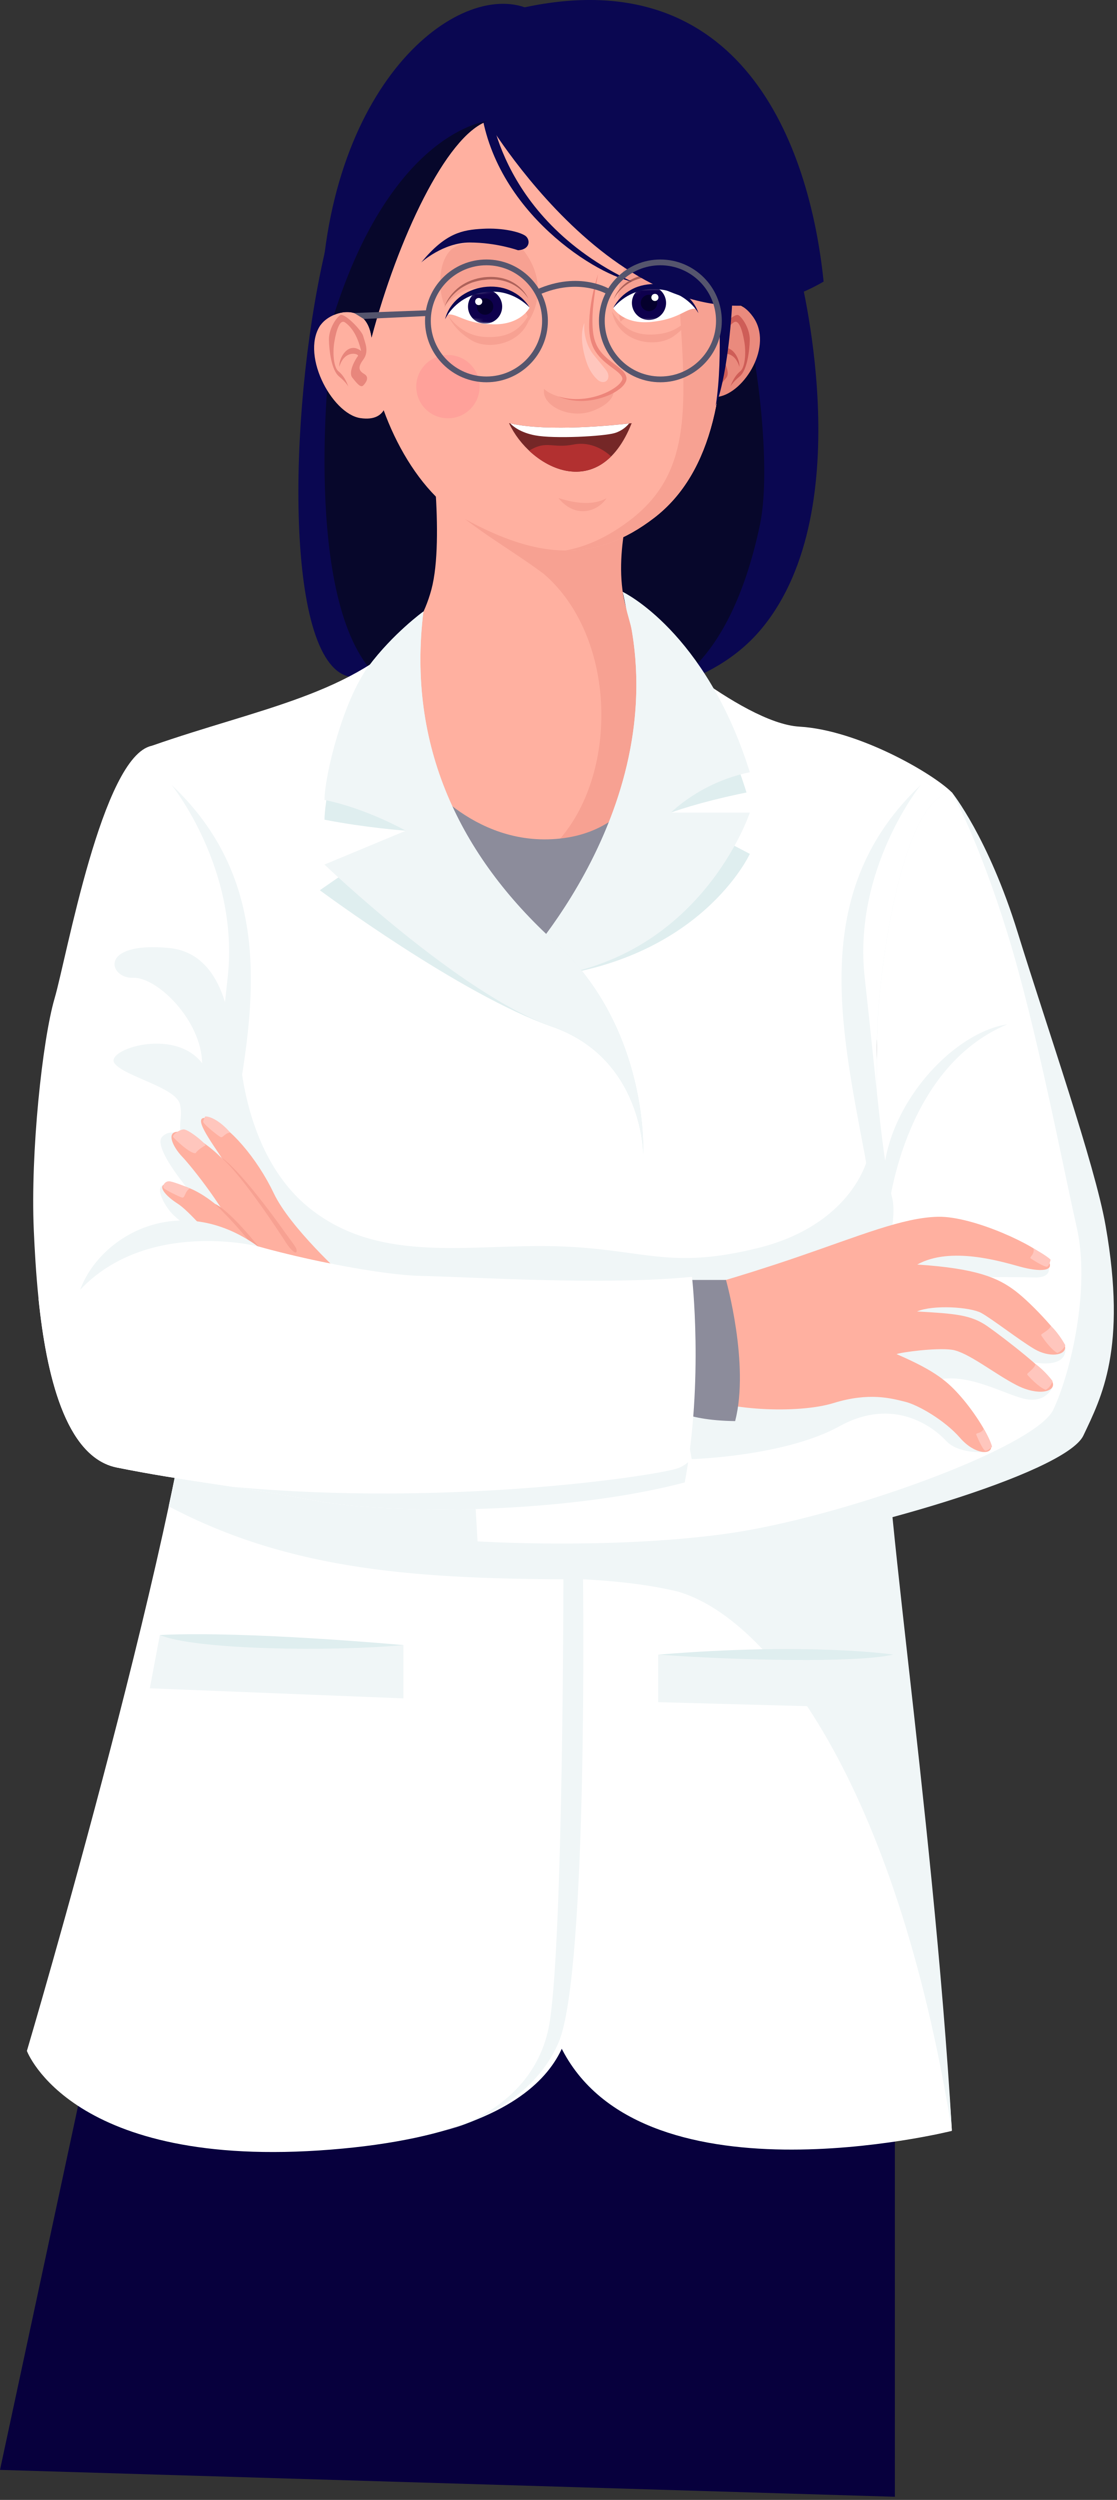 <svg width="290" height="649" viewBox="0 0 290 649" fill="none" xmlns="http://www.w3.org/2000/svg">
<rect x="0" y="0" width="290" height="649" fill="#333333" stroke="none"/>
<path d="M207.399 70.003C207.399 70.003 223.675 131.632 197.864 163.041C172.036 194.45 108.432 177.996 91.225 175.756C74.018 173.516 74.449 108.614 84.294 65.61C91.622 33.529 207.399 70.003 207.399 70.003Z" fill="#0A0751"/>
<path d="M85.38 95.778C85.38 95.778 78.277 161.042 99.674 177.152C121.088 192.761 171.485 178.943 171.485 178.943C171.485 178.943 189.226 174.653 197.313 136.163C200.657 120.209 195.795 84.183 190.813 73.156C185.83 62.147 168.243 61.371 168.243 61.371L85.38 95.778Z" fill="#07072B"/>
<path d="M167.916 176.152V169.019C165.019 167.434 162.347 164.953 160.657 161.094C155.019 148.241 159.726 129.375 159.726 129.375L111.415 110.561C111.415 110.561 115.57 139.747 112.001 153.048C108.432 166.349 99.622 171.156 99.622 171.156C99.622 171.156 76.984 241.83 128.381 243.708C172.864 245.327 170.899 201.962 174.226 190.832L167.916 176.152Z" fill="#FFB0A0"/>
<path d="M102.174 218.536C114.898 230.407 135.26 229.563 145.45 217.692C160.726 199.894 159.881 165.126 141.209 149.016C131.967 142.09 121.329 136.542 113.105 127.98C112.536 118.504 111.398 110.561 111.398 110.561L164.002 129.358C164.002 129.358 158.036 147.983 163.674 160.853C165.364 164.712 168.192 167.865 171.088 169.45L181.123 186.645V196.5C177.795 207.63 172.847 245.327 128.364 243.708C104.139 242.829 96.363 226.668 94.915 209.835C97.156 212.833 99.57 215.762 102.174 218.536Z" fill="#F7A192"/>
<path d="M184.709 82.219C184.709 82.219 190.106 74.724 195.485 82.219C200.882 89.713 193.278 101.877 186.571 102.997C179.847 104.1 180.14 101.412 180.571 98.811C181.002 96.209 184.709 82.219 184.709 82.219Z" fill="#EA8A7D"/>
<path d="M189.623 100.378C189.623 100.378 190.106 99.31 192.037 97.725C193.968 96.14 194.588 91.144 194.657 88.301C194.726 85.458 192.864 82.598 191.761 81.84C190.657 81.082 186.088 85.82 185.743 87.284C185.399 88.731 184.088 91.144 185.743 93.366C187.399 95.589 186.709 96.347 185.399 97.156C184.088 97.984 185.054 99.379 185.743 100.068C186.433 100.757 187.416 99.5 188.588 98.035C189.761 96.588 187.64 93.022 187.14 92.453C186.64 91.884 190.571 90.558 191.968 95.244C192.106 92.78 189.554 88.542 186.295 91.126C187.33 86.629 189.157 84.631 190.485 83.701C191.83 82.77 192.744 85.768 193.244 88.714C193.744 91.66 193.433 95.468 192.14 96.433C190.881 97.432 190.002 99.207 189.623 100.378Z" fill="#CE5D57"/>
<path d="M95.674 83.856C95.674 83.856 89.639 76.361 83.604 83.856C77.57 91.35 86.035 107.442 93.57 108.545C101.105 109.648 100.794 103.032 100.312 100.43C99.811 97.846 95.674 83.856 95.674 83.856Z" fill="#FFB0A0"/>
<path d="M90.432 100.378C90.432 100.378 89.949 99.31 88.018 97.725C86.087 96.14 85.466 91.144 85.398 88.301C85.329 85.458 87.191 82.598 88.294 81.84C89.398 81.082 93.967 85.82 94.311 87.284C94.656 88.731 95.967 91.144 94.311 93.366C92.656 95.589 93.346 96.347 94.656 97.156C95.967 97.984 95.001 99.379 94.311 100.068C93.622 100.757 92.639 99.5 91.467 98.035C90.294 96.588 92.415 93.022 92.915 92.453C93.415 91.884 89.484 90.558 88.087 95.244C87.949 92.78 90.501 88.542 93.76 91.126C92.725 86.629 90.898 84.631 89.57 83.701C88.225 82.77 87.311 85.768 86.811 88.714C86.311 91.66 86.622 95.468 87.915 96.433C89.191 97.432 90.07 99.207 90.432 100.378Z" fill="#E8867C"/>
<path d="M169.847 33.839C169.847 33.839 185.623 47.295 187.364 73.552C189.088 99.81 185.243 122.604 169.847 134.423C154.45 146.26 139.622 145.14 120.674 134.716C106.536 126.929 96.415 104.634 95.846 88.37C95.277 72.105 94.691 48.639 109.415 33.839C124.139 19.022 157.536 24.691 169.847 33.839Z" fill="#FFB0A0"/>
<path d="M163.674 134.957C179.071 123.121 178.261 106.977 176.519 80.72C174.795 54.463 163.674 34.373 163.674 34.373C156.467 29.032 142.053 24.88 128.381 25.311C143.674 23.105 161.554 27.689 169.847 33.839C169.847 33.839 185.623 47.295 187.364 73.552C189.088 99.81 185.243 122.604 169.847 134.423C162.209 140.298 154.709 142.969 146.778 142.917C152.485 141.866 158.036 139.282 163.674 134.957Z" fill="#F7A192"/>
<path d="M186.192 74.362C186.192 74.362 187.933 91.919 185.813 105.375C189.313 96.157 190.295 77.774 190.175 75.241C190.071 72.708 186.192 74.362 186.192 74.362Z" fill="#0A0751"/>
<path opacity="0.56" d="M108.07 100.378C108.07 104.927 111.76 108.597 116.294 108.597C120.846 108.597 124.519 104.91 124.519 100.378C124.519 95.83 120.829 92.16 116.294 92.16C111.743 92.16 108.07 95.83 108.07 100.378Z" fill="#FF9797"/>
<path d="M137.277 83.304C137.277 83.304 143.622 74.483 135.553 64.525C126.898 63.232 121.07 61.888 117.501 64.525C113.95 67.16 113.45 74.914 115.467 79.341C119.157 75.861 121.536 73.38 129.812 75.689C132.605 76.826 136.743 79.772 137.277 83.304Z" fill="#F7A192"/>
<path d="M161.105 83.528C161.105 83.528 158.502 74.862 163.881 65.61C168.209 63.474 174.761 63.336 174.761 63.336L182.416 81.564C182.416 81.564 171.899 79.962 168.261 80.41C163.347 80.996 161.105 83.528 161.105 83.528Z" fill="#F7A192"/>
<path d="M137.502 79.841C137.502 79.841 134.433 74.655 127.088 75.017C119.743 75.396 116.243 81.65 116.243 81.65C118.708 81.323 120.674 84.062 128.001 84.2C135.329 84.338 137.502 79.841 137.502 79.841Z" fill="white"/>
<mask id="mask0_18_36084" style="mask-type:luminance" maskUnits="userSpaceOnUse" x="116" y="74" width="22" height="11">
<path d="M137.502 79.841C137.502 79.841 134.433 74.655 127.088 75.017C119.743 75.396 116.243 81.65 116.243 81.65C118.708 81.323 120.674 84.062 128.001 84.2C135.329 84.338 137.502 79.841 137.502 79.841Z" fill="white"/>
</mask>
<g mask="url(#mask0_18_36084)">
<path d="M121.605 78.652C121.088 81.047 122.605 83.408 125.001 83.925C127.398 84.441 129.76 82.925 130.277 80.53C130.795 78.136 129.277 75.775 126.881 75.258C124.484 74.741 122.122 76.258 121.605 78.652Z" fill="#0E004D"/>
<path d="M123.846 79.135C123.605 80.289 124.329 81.409 125.484 81.668C126.639 81.909 127.76 81.185 128.019 80.031C128.26 78.876 127.536 77.757 126.381 77.498C125.243 77.257 124.105 77.998 123.846 79.135Z" fill="#05002D"/>
<path d="M123.381 78.084C123.277 78.584 123.588 79.083 124.088 79.187C124.588 79.29 125.088 78.98 125.191 78.48C125.295 77.981 124.984 77.481 124.484 77.377C123.984 77.257 123.484 77.584 123.381 78.084Z" fill="white"/>
</g>
<path d="M137.502 79.841C136.346 77.912 134.553 76.326 132.415 75.413C130.295 74.431 127.864 74.225 125.57 74.535C123.277 74.862 121.036 75.775 119.226 77.222C117.432 78.687 116.07 80.686 115.553 82.874C116.57 80.875 118.105 79.273 119.846 78.067C121.622 76.895 123.639 76.137 125.76 75.861C127.864 75.568 130.019 75.689 132.036 76.395C134.036 77.067 135.933 78.256 137.502 79.841Z" fill="#0A0751"/>
<path d="M116.45 82.012C116.45 82.012 117.622 85.475 122.415 88.352C127.208 91.23 136.95 88.99 137.881 80.703C135.398 85.458 132.209 87.835 125.864 87.474C119.536 87.129 116.45 82.012 116.45 82.012Z" fill="#F7A192"/>
<path d="M137.174 77.532C136.226 75.499 134.45 73.863 132.381 72.898C130.295 71.933 127.915 71.726 125.657 71.985C123.398 72.26 121.174 73.07 119.329 74.431C117.536 75.81 116.001 77.653 115.398 79.824C115.794 78.773 116.45 77.86 117.174 77.033C117.898 76.206 118.725 75.465 119.622 74.845C120.536 74.259 121.519 73.742 122.536 73.363C123.57 73.036 124.639 72.743 125.726 72.657C126.812 72.484 127.915 72.501 129.001 72.588C130.088 72.725 131.157 72.967 132.157 73.38C134.174 74.19 135.984 75.637 137.174 77.532Z" fill="#AD625A"/>
<path d="M159.209 79.979C159.209 79.979 161.864 74.569 169.226 74.362C176.588 74.173 180.554 80.134 180.554 80.134C178.071 79.996 176.312 82.891 169.019 83.58C161.726 84.286 159.209 79.979 159.209 79.979Z" fill="white"/>
<mask id="mask1_18_36084" style="mask-type:luminance" maskUnits="userSpaceOnUse" x="159" y="74" width="22" height="10">
<path d="M159.209 79.979C159.209 79.979 161.864 74.569 169.226 74.362C176.588 74.173 180.554 80.134 180.554 80.134C178.071 79.996 176.312 82.891 169.019 83.58C161.726 84.286 159.209 79.979 159.209 79.979Z" fill="white"/>
</mask>
<g mask="url(#mask1_18_36084)">
<path d="M172.743 77.377C173.45 79.721 172.106 82.184 169.761 82.891C167.416 83.597 164.95 82.253 164.243 79.91C163.536 77.567 164.881 75.103 167.226 74.397C169.571 73.708 172.037 75.034 172.743 77.377Z" fill="#0E004D"/>
<path d="M170.537 78.032C170.881 79.152 170.226 80.341 169.105 80.685C167.985 81.03 166.795 80.375 166.45 79.255C166.105 78.135 166.761 76.947 167.881 76.602C169.002 76.275 170.192 76.912 170.537 78.032Z" fill="#05002D"/>
<path d="M170.916 76.947C171.071 77.446 170.778 77.963 170.295 78.101C169.795 78.256 169.278 77.963 169.14 77.481C169.002 76.998 169.278 76.464 169.761 76.326C170.261 76.171 170.778 76.447 170.916 76.947Z" fill="white"/>
</g>
<path d="M159.209 79.979C160.209 77.963 161.881 76.257 163.933 75.172C165.967 74.035 168.381 73.639 170.692 73.759C173.002 73.897 175.312 74.638 177.226 75.947C179.14 77.257 180.64 79.152 181.33 81.288C180.157 79.376 178.502 77.894 176.674 76.826C174.812 75.792 172.743 75.189 170.605 75.086C168.485 74.948 166.347 75.241 164.398 76.103C162.433 76.947 160.64 78.256 159.209 79.979Z" fill="#0A0751"/>
<path d="M180.347 80.496C180.347 80.496 179.45 84.045 174.899 87.284C170.347 90.523 160.45 89.059 158.881 80.858C161.726 85.406 165.088 87.525 171.381 86.681C177.674 85.837 180.347 80.496 180.347 80.496Z" fill="#F7A192"/>
<path d="M159.347 77.636C160.14 75.534 161.778 73.776 163.778 72.639C165.795 71.502 168.14 71.123 170.398 71.209C172.674 71.313 174.95 71.933 176.898 73.156C178.795 74.397 180.467 76.103 181.226 78.239C180.743 77.222 180.036 76.361 179.243 75.603C178.467 74.828 177.571 74.156 176.623 73.621C175.657 73.105 174.657 72.674 173.605 72.364C172.536 72.105 171.467 71.898 170.364 71.898C169.278 71.812 168.174 71.916 167.105 72.071C166.036 72.295 164.985 72.605 164.019 73.105C162.071 74.087 160.398 75.654 159.347 77.636Z" fill="#AD625A"/>
<path d="M134.502 64.972C134.502 64.972 128.881 62.957 121.95 62.957C115.019 62.957 109.346 68.143 109.346 68.143C115.691 60.441 120.036 59.683 125.329 59.39C130.622 59.097 135.053 60.252 136.398 61.217C137.726 62.181 137.726 64.783 134.502 64.972Z" fill="#0A0751"/>
<path d="M161.898 66.833C161.898 66.833 167.519 64.817 174.45 64.817C181.381 64.817 187.054 70.003 187.054 70.003C180.709 62.302 176.364 61.544 171.071 61.251C165.778 60.958 161.347 62.112 160.002 63.077C158.674 64.042 158.674 66.644 161.898 66.833Z" fill="#0A0751"/>
<path d="M151.726 83.821C151.726 83.821 151.088 88.525 154.329 92.384C154.329 92.384 156.295 94.762 157.329 96.054C158.709 97.777 157.657 99.862 155.709 98.983C155.105 98.707 153.622 97.208 152.709 95.141C151.829 93.091 150.174 87.508 151.726 83.821Z" fill="#FFC6BD"/>
<path d="M159.295 101.36C159.295 101.36 159.95 104.289 153.985 106.633C148.036 108.976 140.484 105.358 141.26 100.964C143.553 103.325 152.95 105.823 159.295 101.36Z" fill="#F7A192"/>
<path d="M155.278 71.158C154.864 73.208 154.502 75.241 154.26 77.308C153.985 79.359 153.795 81.426 153.812 83.477C153.847 85.51 153.985 87.594 154.795 89.369C155.571 91.178 157.019 92.608 158.64 93.849C159.45 94.486 160.295 95.072 161.14 95.778C161.554 96.14 161.967 96.536 162.278 97.07C162.433 97.329 162.554 97.622 162.64 97.984C162.709 98.38 162.623 98.724 162.502 99.034C161.967 100.206 161.036 100.878 160.157 101.481C159.243 102.084 158.278 102.549 157.278 102.911C155.278 103.652 153.174 104.065 151.053 104.1C148.933 104.1 146.812 103.755 144.915 102.877C146.898 103.514 148.984 103.721 151.036 103.549C153.088 103.394 155.088 102.894 156.967 102.101C157.898 101.705 158.795 101.223 159.623 100.654C160.416 100.103 161.209 99.396 161.519 98.638C161.812 98.052 161.14 97.243 160.433 96.622C159.691 95.985 158.812 95.399 157.985 94.745C156.312 93.452 154.691 91.85 153.847 89.8C153.002 87.732 152.881 85.544 152.984 83.442C153.122 79.238 154.019 75.12 155.278 71.158Z" fill="#ED857A"/>
<path d="M145.019 129.358C144.778 129.065 152.243 132.235 157.433 129.358C155.519 132.442 149.743 135.043 145.019 129.358Z" fill="#F7A192"/>
<path d="M164.002 109.854C164.002 109.854 143.398 112.508 132.157 109.854C137.433 121.329 155.519 131.27 164.002 109.854Z" fill="#752727"/>
<path d="M132.467 109.923C142.553 112.18 159.726 110.354 163.312 109.941C162.812 110.561 161.64 111.801 159.605 112.422C156.847 113.266 143.933 113.972 138.933 113.025C135.088 112.301 133.157 110.647 132.467 109.923Z" fill="white"/>
<path d="M148.898 115.402C153.64 114.472 157.243 117.177 158.657 118.486C151.967 125.154 143.278 122.552 137.364 117.005C141.915 114.196 143.346 116.488 148.898 115.402Z" fill="#B23030"/>
<path d="M126.864 25.535C126.864 25.535 128.364 56.151 164.019 73.087C153.519 70.83 126.226 53.17 124.536 24.725C123.588 15.749 126.864 25.535 126.864 25.535Z" fill="#0A0751"/>
<path d="M126.519 31.462C126.519 31.462 167.433 100.034 213.83 73.105C210.158 37.164 192.347 -10.078 136.226 1.896C117.519 -4.582 82.932 23.605 83.191 84.424C85.984 80.53 95.225 78.17 96.467 87.646C103.191 62.216 115.794 35.2 126.519 31.462Z" fill="#0A0751"/>
<path d="M96.45 87.629C95.553 80.789 90.484 80.117 86.691 81.754C101.932 33.839 126.519 31.444 126.519 31.444C115.795 35.2 103.191 62.216 96.45 87.629Z" fill="#07072B"/>
<path d="M126.295 99.241C135.088 99.241 142.243 92.091 142.243 83.304C142.243 74.517 135.088 67.367 126.295 67.367C117.501 67.367 110.346 74.517 110.346 83.304C110.346 92.091 117.501 99.241 126.295 99.241ZM126.295 68.866C134.26 68.866 140.743 75.344 140.743 83.304C140.743 91.264 134.26 97.742 126.295 97.742C118.329 97.742 111.846 91.264 111.846 83.304C111.829 75.344 118.312 68.866 126.295 68.866Z" fill="#55556D"/>
<path d="M171.45 99.241C180.243 99.241 187.399 92.091 187.399 83.304C187.399 74.517 180.243 67.367 171.45 67.367C162.657 67.367 155.502 74.517 155.502 83.304C155.502 92.091 162.657 99.241 171.45 99.241ZM171.45 68.866C179.416 68.866 185.899 75.344 185.899 83.304C185.899 91.264 179.416 97.742 171.45 97.742C163.485 97.742 157.002 91.264 157.002 83.304C156.985 75.344 163.467 68.866 171.45 68.866Z" fill="#55556D"/>
<path d="M139.933 76.533C150.329 71.898 157.726 76.43 157.812 76.481L158.605 75.224C158.278 75.017 150.485 70.193 139.329 75.172L139.933 76.533Z" fill="#55556D"/>
<path d="M94.449 82.805L111.105 82.029L111.07 80.548L91.932 81.254L94.449 82.805Z" fill="#55556D"/>
<path d="M171.226 192.003C171.226 192.003 168.605 215.176 145.45 217.692C122.295 220.207 108.363 200.221 108.363 200.221C108.363 200.221 125.932 250.324 144.967 256.561C164.002 262.798 171.226 192.003 171.226 192.003Z" fill="#8C8C9B"/>
<path d="M232.33 530.522V648.18L6.10352e-05 641.202L29.5 503.696L232.33 530.522Z" fill="#07003D"/>
<path d="M164.553 162.576C164.553 162.576 192.261 187.748 207.554 188.643C222.847 189.539 242.192 200.773 247.123 205.718C235.882 229.993 223.295 260.989 229.14 286.161C234.985 311.332 238.589 338.296 231.847 354.026C225.106 369.757 233.192 411.107 239.485 469.755C245.778 528.403 247.123 553.196 247.123 553.196C247.123 553.196 164.812 573.784 145.036 530.195C125.243 486.605 139.639 248.773 139.639 248.773C139.639 248.773 179.967 215.676 164.553 162.576Z" fill="white"/>
<path d="M175.692 413.105C162.209 409.969 148.622 409.849 134.502 409.366C134.536 394.239 134.864 374.822 135.191 360.005H230.175C227.261 376.476 242.089 467.205 247.141 553.196C232.606 462.725 199.588 419.704 175.692 413.105Z" fill="#F0F6F7"/>
<path d="M107.881 162.576C107.881 162.576 101.881 213.936 148.657 248.773C152.036 300.547 150.002 516.945 148.657 519.633C147.312 522.321 153.381 552.662 85.915 558.054C18.448 563.447 6.983 532.434 6.983 532.434C6.983 532.434 49.483 388.846 52.19 338.968C54.897 289.09 51.518 213.453 39.38 193.623C67.018 183.923 92.156 180.27 107.881 162.576Z" fill="white"/>
<path d="M49.708 360.022H150.485C150.502 375.339 151.416 394.842 151.347 410.004C109.053 410.004 75.863 407.988 43.794 391.052C46.19 379.887 48.225 369.343 49.708 360.022Z" fill="#F0F6F7"/>
<path d="M151.347 407.885C151.347 407.885 152.778 511.949 145.036 530.212C137.295 548.475 115.036 553.213 115.036 553.213C115.036 553.213 139.278 547.975 142.778 524.543C146.278 501.112 146.278 407.885 146.278 407.885H151.347Z" fill="#F0F6F7"/>
<path d="M182.381 329.32C182.381 329.32 187.33 355.387 182.381 381.903C154.95 392.241 103.674 393.585 81.639 389.536C59.604 385.487 48.363 384.591 30.363 380.99C12.38 377.389 9.673 339.64 8.776 319.413C7.879 299.186 11.017 269.982 14.173 259.197C17.328 248.411 26.535 196.379 39.362 193.623C52.173 190.883 61.397 244.139 59.828 263.229C58.259 282.336 59.604 314.244 62.759 318.724C70.621 324.34 94.346 330.853 109.191 331.198C124.019 331.559 158.985 336.056 182.381 329.32Z" fill="white"/>
<path d="M55.828 291.984C55.828 291.984 51.432 288.745 49.38 290.227C47.328 291.708 51.811 297.032 50.88 296.653C49.949 296.274 45.173 292.07 42.139 295.068C39.104 298.066 51.639 312.09 51.639 312.09C51.639 312.09 45.208 306.922 42.673 307.508C40.138 308.076 42.38 312.194 43.966 314.244C45.552 316.294 48.311 318.035 48.311 318.035L64.673 323.548L55.828 291.984Z" fill="#F0F6F7"/>
<path d="M44.518 203.736C44.518 203.736 62.259 225.652 59.104 253.821C55.966 281.991 54.621 300.478 52.001 310.867C49.38 321.239 61.725 347.048 62.483 348.168C63.225 349.288 69.966 341.07 69.966 341.07C69.966 341.07 52.759 333.472 59.121 299.685C65.466 265.916 73.328 230.941 44.518 203.736Z" fill="#F0F6F7"/>
<path d="M60.397 277.959C60.397 277.959 62.432 247.843 43.863 246.103C25.293 244.363 28.276 254.097 34.518 253.839C40.759 253.58 52.259 264.814 52.483 276.03C45.242 266.554 27.173 272.55 29.724 276.03C32.276 279.51 45.742 282.25 46.742 286.746C47.742 291.226 45.069 291.915 49.018 302.287C52.966 312.659 59.914 306.715 59.914 306.715L60.397 277.959Z" fill="#F0F6F7"/>
<path d="M247.141 205.718C247.141 205.718 256.589 217.399 264.227 242.123C271.865 266.847 284.262 302.287 287.038 318.19C292.659 350.167 285.952 362.779 281.279 372.668C276.607 382.558 220.934 398.529 190.847 402.561C160.761 406.61 121.639 402.561 121.639 402.561V360.315C121.639 360.315 186.019 349.977 201.502 344.137C216.985 338.296 224.623 328.613 226.089 323.91C227.554 319.206 227.554 290.64 227.658 270.878C227.796 251.116 234.554 206.613 247.141 205.718Z" fill="#F0F6F7"/>
<path d="M247.141 205.718C247.141 205.718 253.917 217.623 261.572 242.347C269.21 267.071 275.934 302.787 279.521 318.517C283.124 334.247 278.124 356.059 273.469 365.949C268.814 375.838 218.054 394.205 187.968 398.254C157.881 402.302 123.984 400.149 123.984 400.149L121.674 360.315C121.674 360.315 186.054 349.977 201.537 344.137C217.02 338.296 224.658 328.613 226.123 323.91C227.589 319.206 227.589 290.64 227.692 270.878C227.796 251.116 234.555 206.613 247.141 205.718Z" fill="white"/>
<path d="M268.279 326.305L272.279 329.199C272.279 329.199 273.055 331.835 268.279 331.646C263.503 331.456 251.813 331.577 251.537 331.663C251.261 331.749 270.348 345.274 271.934 346.463C273.52 347.634 276.555 349.84 276.555 349.84C276.555 349.84 278.02 356.042 265.951 353.234C269.038 358.006 273.296 360.022 273.296 360.022C273.296 360.022 271.658 364.45 265.951 363.141C260.244 361.831 249.572 355.284 241.261 358.937C247.624 364.071 255.486 376.993 255.486 376.993C255.486 376.993 248.744 377.441 245.658 374.081C242.572 370.721 232.192 362.4 217.968 370.256C203.744 378.113 179.588 378.802 179.588 378.802L174.933 352.562L198.33 333.42C198.33 333.42 229.761 321.825 233.123 321.274C236.468 320.688 268.279 326.305 268.279 326.305Z" fill="#F0F6F7"/>
<path d="M239.089 203.736C239.089 203.736 221.347 225.652 224.503 253.821C227.641 281.991 228.985 300.478 231.606 310.867C234.227 321.239 221.882 347.048 221.123 348.168C220.382 349.288 213.64 341.07 213.64 341.07C213.64 341.07 230.848 333.472 224.485 299.685C218.14 265.916 210.278 230.941 239.089 203.736Z" fill="#F0F6F7"/>
<path d="M62.087 270.396C62.087 270.396 62.087 299.031 80.415 313.693C98.743 328.355 122.329 322.842 144.778 323.548C167.226 324.237 173.588 329.75 196.795 323.996C220.003 318.259 226.985 301.874 226.106 293.81C231.675 317.983 218.485 348.289 218.485 348.289C218.485 348.289 193.795 378.475 142.157 375.115C90.518 371.755 58.087 350.064 53.363 338.847C48.656 327.614 62.087 270.396 62.087 270.396Z" fill="#F0F6F7"/>
<path d="M89.277 331.335C89.277 331.335 75.329 318.758 71.07 309.765C66.794 300.771 59.38 292.019 54.208 290.433C49.035 288.848 55.053 296.67 58.087 301.391C61.121 306.112 69.725 322.29 72.415 327.511C75.122 332.748 89.277 331.335 89.277 331.335Z" fill="#FFB0A0"/>
<path d="M76.294 333.575C76.294 333.575 67.863 317.225 63.311 308.472C58.759 299.703 49.983 293.983 46.449 293.81C42.914 293.638 44.88 297.739 47.242 300.22C49.604 302.683 59.156 314.485 62.639 323.358C66.121 332.231 76.294 333.575 76.294 333.575Z" fill="#FFB0A0"/>
<path d="M64.656 321.791C64.656 321.791 53.983 306.922 43.38 307.284C40.518 307.663 43.001 310.488 46.087 312.452C49.173 314.416 54.501 321.05 56.932 322.928C59.38 324.806 64.656 321.791 64.656 321.791Z" fill="#FFB0A0"/>
<path d="M53.259 289.848C53.259 289.848 52.828 290.675 52.759 291.209C52.69 291.743 56.552 294.827 57.225 295.171C57.897 295.516 58.173 294.276 59.742 294C57.621 291.484 54.863 289.761 53.259 289.848Z" fill="#FFC6BD"/>
<path d="M53.38 297.325C53.38 297.325 51.57 298.221 50.776 299.375C49.328 299.565 45.38 295.723 44.983 295.223C44.587 294.724 46.449 293.293 47.621 293.207C48.776 293.104 52.863 296.343 53.38 297.325Z" fill="#FFC6BD"/>
<path d="M49.311 308.507C49.311 308.507 45.604 306.956 44.173 306.698C42.742 306.457 42.018 308.024 42.552 308.507C43.087 308.972 46.363 310.626 47.225 310.884C48.087 311.126 47.897 309.334 49.311 308.507Z" fill="#FFC6BD"/>
<path d="M74.432 322.876C74.432 322.876 62.915 304.854 57.225 300.34C61.708 303.114 70.777 315.399 73.449 319.189C76.122 322.979 77.191 323.996 77.001 324.892C76.829 325.788 75.294 324.203 74.432 322.876Z" fill="#F7A192"/>
<path d="M55.828 312.538C55.828 312.538 65.518 321.877 67.88 327.166C70.242 332.455 70.311 328.234 69.38 326.666C68.449 325.116 60.242 314.675 55.828 312.538Z" fill="#F7A192"/>
<path d="M178.33 335.16C178.33 335.16 190.468 332.007 206.882 326.391C223.296 320.774 234.485 316.053 243.589 315.881C252.692 315.709 269.279 323.462 271.865 326.839C274.451 330.216 269.848 330.216 264.9 328.855C259.951 327.511 246.796 323.462 238.141 328.286C253.761 329.302 259.227 331.818 263.606 335.143C267.986 338.451 276.538 347.669 276.538 349.805C276.538 351.942 272.382 352.441 268.606 350.253C264.848 348.065 257.641 342.448 254.779 340.863C251.917 339.295 242.244 338.675 238.089 340.467C247.986 341.036 252.089 341.311 256.417 344.344C260.744 347.376 272.348 356.387 273.279 358.833C274.21 361.28 269.658 362.538 263.917 359.591C258.175 356.645 251.261 350.994 247.141 350.408C243.003 349.822 233.692 351.097 232.778 351.545C243.003 355.956 246.123 358.747 249.572 362.71C253.037 366.673 256.986 372.909 257.33 375.356C257.675 377.803 253.106 377.716 249.227 373.254C245.348 368.792 238.434 364.743 234.968 363.899C231.503 363.054 225.692 361.366 216.416 364.243C207.14 367.103 187.743 366.259 179.657 361.711C171.588 357.179 178.33 335.16 178.33 335.16Z" fill="#FFB0A0"/>
<path d="M272.762 327.028C272.762 327.028 272.486 328.493 271.9 328.82C271.314 329.147 267.71 326.787 267.503 326.632C267.503 326.167 267.986 326.029 268.245 325.271C268.503 324.53 268.296 324.082 268.296 324.082C268.296 324.082 271.762 325.977 272.762 327.028Z" fill="#FFC6BD"/>
<path d="M257.555 375.597C257.555 375.597 256.503 376.665 255.831 376.614C255.158 376.562 253.503 372.582 253.417 372.341C253.675 371.962 254.158 372.117 254.796 371.635C255.434 371.152 255.382 370.876 255.382 370.876C255.382 370.876 257.313 374.167 257.555 375.597Z" fill="#FFC6BD"/>
<path d="M276.589 349.254C276.589 349.254 275.986 350.649 274.503 351.235C272.848 350.391 270.451 346.962 270.314 346.601C270.176 346.256 272.365 345.463 272.848 344.223C275.055 346.325 276.589 349.254 276.589 349.254Z" fill="#FFC6BD"/>
<path d="M273.279 358.54C273.279 358.54 272.882 360.022 271.503 360.815C269.745 360.229 266.882 357.162 266.693 356.835C266.503 356.507 268.555 355.422 268.848 354.112C271.331 355.887 273.279 358.54 273.279 358.54Z" fill="#FFC6BD"/>
<path d="M177.347 332.283H188.485C188.485 332.283 194.657 354.164 190.864 368.93C176.778 368.74 173.416 364.812 173.416 364.812L177.347 332.283Z" fill="#8C8C9B"/>
<path d="M52.173 318.172C61.449 323.479 95.38 330.922 109.174 331.232C124.019 331.577 157.019 333.73 179.657 331.473C179.657 331.473 182.726 358.334 177.778 384.849C148.485 392.654 103.674 393.585 81.622 389.536C59.587 385.487 48.345 384.591 30.345 380.99C16.88 378.302 11.983 356.49 10 337.211C24.121 324.409 33.19 316.88 52.173 318.172Z" fill="white"/>
<path d="M66.932 323.548C66.932 323.548 38.259 316.398 20.811 334.833C26.052 320.619 46.708 309.006 66.932 323.548Z" fill="#F0F6F7"/>
<path d="M161.692 153.668C161.692 153.668 182.33 169.088 193.813 205.735C180.968 208.354 174.209 210.955 174.209 210.955L194.675 221.672C194.675 221.672 181.95 249.6 139.795 253.839C133.191 252.839 133.191 252.839 133.191 252.839C133.191 252.839 177.847 207.82 161.692 153.668Z" fill="#DFEEEF"/>
<path d="M161.692 153.668C161.692 153.668 183.192 163.833 194.675 200.48C181.83 203.099 174.209 210.955 174.209 210.955H194.675C194.675 210.955 181.95 249.618 139.795 253.839C133.191 252.839 133.191 252.839 133.191 252.839C133.191 252.839 172.295 213.436 164.088 164.006C163.709 161.714 162.933 159.853 162.416 157.2C162.226 156.253 161.916 154.754 161.692 153.668Z" fill="#F0F6F7"/>
<path d="M109.932 158.751C109.932 158.751 102.087 164.419 95.622 173.085C89.156 181.752 84.329 206.062 84.242 212.799C94.915 214.901 105.363 215.659 105.363 215.659L83.035 231.113C83.035 231.113 119.588 258.284 143.278 266.519C166.985 274.738 166.985 299.668 166.985 299.668C166.985 299.668 168.726 267.019 144.036 244.569C119.346 222.154 105.622 193.537 109.932 158.751Z" fill="#DFEEEF"/>
<path d="M109.932 158.751C109.932 158.751 102.087 164.419 95.622 173.085C89.156 181.752 84.329 200.962 84.242 207.682C94.915 209.784 105.363 215.659 105.363 215.659L84.242 224.446C84.242 224.446 119.588 258.284 143.278 266.502C166.985 274.72 166.985 299.651 166.985 299.651C166.985 299.651 168.726 267.002 144.036 244.552C119.346 222.154 105.622 193.537 109.932 158.751Z" fill="#F0F6F7"/>
<path d="M175.692 381.266C176.812 380.921 177.778 380.335 178.657 379.594C178.399 381.335 178.106 383.092 177.778 384.849C177.088 385.039 176.364 385.211 175.657 385.383C175.261 385.487 174.83 385.59 174.399 385.694C145.14 392.706 102.829 393.429 81.622 389.536C73.328 388.02 66.57 386.934 60.397 385.986C115.984 391.172 168.985 383.316 175.692 381.266Z" fill="#F0F6F7"/>
<path d="M104.743 427.078L41.501 424.459L38.897 438.294L104.743 440.913V427.078Z" fill="#F0F6F7"/>
<path d="M230.089 429.817C227.089 429.438 170.881 429.559 170.881 429.559V441.895L232.348 443.549L230.089 429.817Z" fill="#F0F6F7"/>
<path d="M231.934 429.542C231.934 429.542 210.296 426.303 170.881 429.559C191.83 431.058 222.123 431.764 231.934 429.542Z" fill="#DFEEEF"/>
<path d="M104.743 427.078C104.743 427.078 64.035 423.339 41.501 424.459C50.38 428.319 86.018 428.818 104.743 427.078Z" fill="#DFEEEF"/>
<path d="M230.485 315.416C230.485 315.416 233.848 277.494 261.537 265.916C244.692 268.518 224.123 294.052 230.485 315.416Z" fill="#F0F6F7"/>
</svg>

